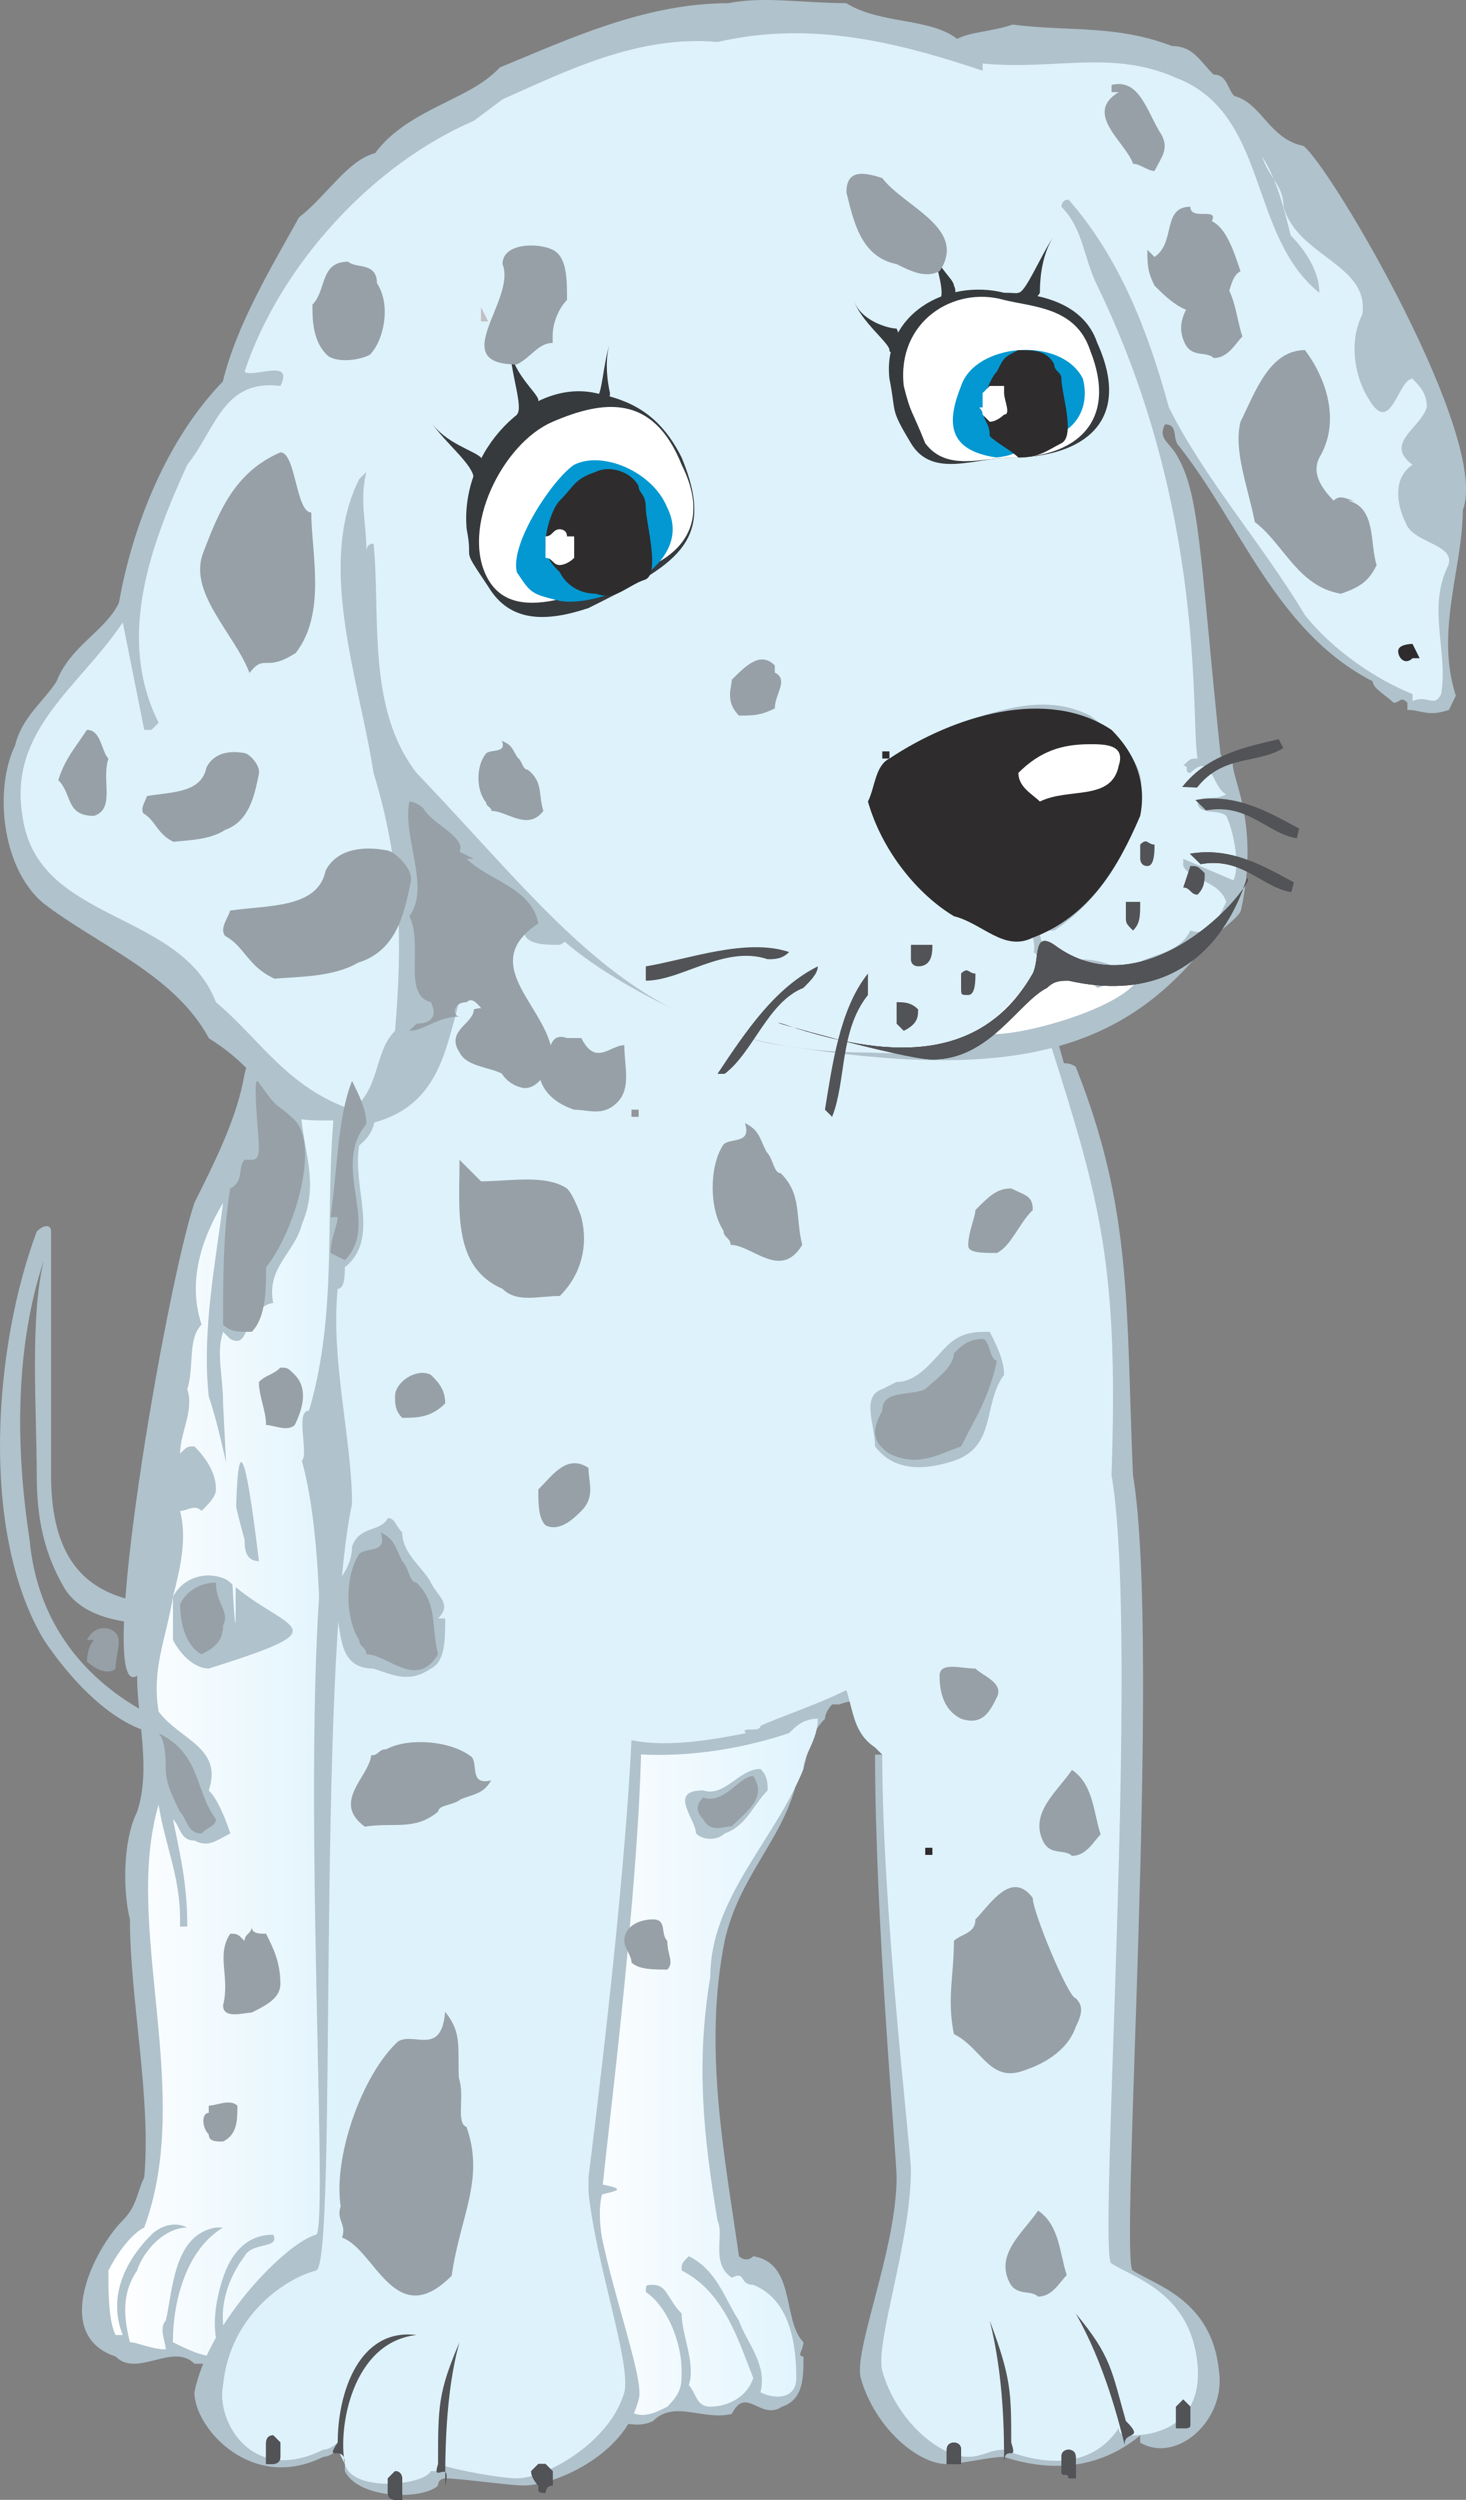 <?xml version="1.0" encoding="utf-8"?>
<!-- Generator: Adobe Illustrator 13.0.0, SVG Export Plug-In . SVG Version: 6.00 Build 14948)  -->
<!DOCTYPE svg PUBLIC "-//W3C//DTD SVG 1.1//EN" "http://www.w3.org/Graphics/SVG/1.1/DTD/svg11.dtd">
<svg version="1.1" id="Layer_1" xmlns="http://www.w3.org/2000/svg" xmlns:xlink="http://www.w3.org/1999/xlink" x="0px" y="0px"
	 width="68.773px" height="117.264px" viewBox="0 0 68.773 117.264" enable-background="new 0 0 68.773 117.264"
	 xml:space="preserve">
<rect x="0" y="0" width="68.773" height="117.264" fill="#808080" stroke="none"/>
<path fill="none" stroke="#FFFFFF" stroke-width="0" stroke-linecap="square" stroke-miterlimit="10" d="M10.128,75.583
	c-4.706,0.337-7.395,0.337-8.067-4.706c0-4.369,0-8.74,0-13.109C0.38,62.474-1.3,75.92,5.422,79.952
	c5.714,3.362,4.033-1.009,5.714-5.378"/>
<path fill="#B0C2CC" d="M10.464,75.92c-2.353,0.335-6.05,0.672-7.395-1.346c-1.008-1.68-1.345-3.361-1.345-5.378
	c0-3.025-0.336-7.396,0.336-10.084c-1.345,4.035-1.345,8.74-0.672,13.109c0.336,3.699,2.353,6.387,5.378,8.068
	c3.361,1.68,3.698-4.034,4.034-5.715c0.336-0.336,1.008,0,0.672,0.336c-0.672,1.682-0.336,6.051-2.689,6.387
	c-2.689,0.672-5.377-2.354-6.722-4.369c-3.025-5.043-2.353-13.781-0.336-19.16c0.336-0.336,0.672-0.336,0.672,0
	c0,3.697,0,7.395,0,11.429c0,5.378,3.025,6.387,7.731,6.05C10.801,75.246,10.801,75.92,10.464,75.92L10.464,75.92z"/>
<path fill="#B0C2CC" d="M29.624,7.347c-4.37,1.008-8.74,4.034-10.42,8.403c-2.353,1.681-4.034,4.37-5.042,7.059
	c-0.672,1.008-2.017,1.344-2.689,2.353c-2.017,2.017-4.034,5.042-2.017,8.067c1.681,1.681,4.37,3.362,5.379,5.714
	c1.008,1.009,1.344,2.353,2.353,3.698c-0.672,0.672-1.681,1.344-2.353,2.689c-1.009,0.336-1.345,1.344-2.017,2.017
	c-0.337,1.008-1.009,1.68-1.345,3.025c-0.336,2.016-1.345,4.033-2.353,6.05c-1.345,4.034-4.706,23.529-2.689,22.185
	c0,2.018,0.672,4.37,0,6.387c-0.672,1.346-0.672,3.697-0.336,5.043c0,3.697,1.009,8.403,0.672,12.101
	c-0.336,0.673-0.336,1.345-1.008,2.017c-1.344,1.344-3.361,5.378-0.336,6.387c1.008,1.008,2.689-0.672,3.698,0.336
	c0.671,0,1.008,0,1.344,0.336c0.336-0.336,0.672,0,1.345,0c0,0.673,0,1.346,0.336,2.018c3.698,0,7.395-0.336,10.757-0.336
	c1.68-0.336,3.025,0,3.697,1.344c1.345-1.68,2.689,0,4.034-0.672c1.008-1.008,2.353,0,3.697-0.336
	c0.672-1.345,1.345,0.336,2.353-0.336c1.009-0.336,1.009-1.346,1.009-2.354c-0.336,0,0-0.336,0-0.672
	c-1.009-1.01-0.336-3.697-2.354-4.034c-0.336,0.337-0.672,0-0.672,0c-0.672-4.706-1.681-9.748-0.672-14.79
	c0.672-3.025,2.689-4.705,3.362-7.395c0.672-1.009,0.336-2.018,1.345-3.025c0-0.336,0.336-0.673,0.336-0.673
	c0.336,0,0.336,0,0.336,0c1.681-0.672,4.033,0.673,4.033,2.689c1.009,1.681,2.017,4.706,2.017,6.387v19.159
	c0,0.336-0.335,0.672-0.335,1.009v4.034c1.008,0.336,2.352,0.336,3.697,0.336l0.336-1.008l0,0c0-2.018,2.354-4.035,4.033-4.035
	c0-0.336,0-0.672,0-1.008c-0.336,0-1.008,0-1.68,0c-0.672-2.354-0.337-5.378-0.337-8.066c0-11.43,0-22.521,0-33.95
	c-1.009-1.345-1.009-3.025-1.009-5.042c1.009,0.672,0,0-0.336-0.337c-1.681-3.025-4.705-7.731,0.336-9.412
	c-0.336-1.344-0.672-2.353-1.008-3.698c0-0.336-0.336-0.336-0.336-0.672v-2.017h-0.336c-0.337-0.672,0.672-0.672,1.008-1.008
	c1.681,0.336,2.018-0.672,3.025-2.017l0.672,1.008c0.336-0.672-0.672-0.672-0.672-1.344s0.336-1.681,0.336-2.689
	c0.672,0,1.008,0.336,1.681,0.672c0-1.008-2.017-0.336-1.681-1.681c0-1.344,0-1.344,1.344-1.344h-1.68
	c-0.336-2.354-1.928-26.213-1.928-28.567c0.672-1.344,12.012,23.524,12.348,21.507c1.009-2.352,3.697-4.706,2.354-7.73
	c-0.673-1.345-1.345-3.025-3.361-3.698c-0.673-0.672-5.043-5.714-5.379-5.714c-0.336-0.672-0.336-1.344-1.344-1.344
	c-1.346-1.345-5.379-2.689-7.396-1.681c-1.008-1.008-2.688-1.344-3.697-2.353c-1.68,0-3.024-0.672-4.369-0.672
	c-2.689-0.672-6.05,0.336-8.404,0.672C30.633,7.011,29.96,7.011,29.624,7.347L29.624,7.347z"/>
<linearGradient id="SVGID_1_" gradientUnits="userSpaceOnUse" x1="5.086" y1="78.925" x2="16.851" y2="78.925">
	<stop  offset="0" style="stop-color:#FFFFFF"/>
	<stop  offset="1" style="stop-color:#DFF3FD"/>
</linearGradient>
<path fill="url(#SVGID_1_)" d="M14.834,49.364L14.834,49.364L14.834,49.364l-0.672,1.681c-0.336,2.353,1.008,4.034,0,6.386
	c-0.336,1.345-1.681,2.018-1.344,3.698c-0.337,0-0.673,0.336-1.009,0.672c-0.336,0.673-0.336,1.346-1.008,1.009l-0.336-0.336
	c-0.336,1.009,0,2.017,0,3.36c1.345,26.892-0.336-9.411,1.681,7.396c-0.672,0-0.672-0.673-0.672-1.01
	c-0.672-2.353-1.008-4.705-1.681-6.722c-0.336-3.025,0.336-6.387,0.673-9.076c-1.009,1.681-1.681,3.697-1.009,5.714
	c-0.672,0.673-0.335,2.018-0.672,3.025c0.337,1.009-0.336,2.018-0.336,3.025c0.336-0.336,0.336-0.336,0.673-0.336
	c0.671,0.672,1.008,1.345,1.008,2.017c0,0.337-0.336,0.672-0.672,1.009c-0.335-0.337-0.672,0-1.008,0
	c0.336,1.344,0,2.689-0.336,4.033c0.336-0.672,1.009-1.008,1.68-1.008c0,0,0.673,0,1.009,0.336c2.689,2.354,5.377,2.017-1.009,4.033
	c-0.671,0-1.344-0.672-1.68-1.344V74.91c-0.336,2.018-1.008,3.361-0.672,5.379c1.008,1.344,3.025,1.68,2.353,3.697
	c0.336,0.336,0.673,1.008,1.009,2.018c-0.673,0.336-1.009,0.672-1.681,0.336c-0.673,0-0.673-0.674-1.009-1.01
	c0.336,1.682,0.672,3.025,0.672,5.043H8.447v-0.336c0-2.018-0.672-3.361-1.008-5.379C5.758,90.373,9.12,98.104,6.767,104.49
	c-0.672,0.336-1.344,1.345-1.681,2.017c0,1.009,0,2.353,0.336,3.025h0.336c-0.672-1.681,0-3.36,1.345-4.706
	c0.336-0.336,1.008-0.672,1.68-0.336l0,0c-1.008,0-2.017,1.008-2.353,2.017c-0.672,1.009-0.672,2.017-0.336,3.362
	c0.336,0,1.009,0.336,1.681,0.336c0-0.336-0.336-1.009,0-1.346c0.336-1.344,0.336-4.033,2.353-4.369h0.336
	c-1.681,1.008-2.353,3.361-2.353,5.379c0.672,0.336,1.344,0.672,2.017,0.672h0.336c-0.673-1.009-0.336-2.689,0-3.697
	c0.336-1.009,1.008-2.018,2.354-2.018c0.335,0.672-1.009,0.336-1.345,1.009c-1.008,1.345-1.345,3.024-0.672,4.37
	c0.336-0.673,0.672,0.672,1.344,0.336c0.336-1.345,1.345-2.689,2.689-3.361c0.672,0.336,0.672-0.336,1.344-0.673
	c0.673-2.017-1.008-4.369-0.672-6.722c0-1.682,0-4.034-0.336-5.379c-0.672-6.723,0.673-19.832-1.008-25.883
	c0.336-0.336-0.336-2.353,0.336-2.353c1.68-5.714,0.336-11.429,1.68-17.143l0.673-1.344c-0.336,0-1.008-0.673-1.345-0.336
	C14.834,48.02,15.506,49.028,14.834,49.364L14.834,49.364z"/>
<linearGradient id="SVGID_2_" gradientUnits="userSpaceOnUse" x1="26.385" y1="96.953" x2="38.364" y2="96.953">
	<stop  offset="0" style="stop-color:#FFFFFF"/>
	<stop  offset="1" style="stop-color:#DFF3FD"/>
</linearGradient>
<path fill="url(#SVGID_2_)" d="M37.019,81.297c-3.025,1.008-6.386,1.345-9.412,0.672c-0.672,2.018-0.336,4.371-1.008,6.387
	c-0.672,4.707,0.336,10.085,1.681,14.455c-0.336,1.008,0,2.688,0.336,4.033c-0.336,1.68,0.336,4.033-0.672,6.051c0,0,0,0,0.336,0
	h0.336c0.336-0.673,0-1.009-0.336-1.682c0.672-0.336,0-0.672,0.336-1.008c0.336,0.672,0,1.681,0.672,2.354c0,0-0.336,0,0,0.336
	c0.672,0.672,1.345,0.336,2.016,0c0.673-0.673,0.673-1.009,0.673-1.682c0-1.344-0.673-3.025-1.681-3.697
	c0-0.336,0-0.336,0.337-0.336c0.671,0,0.671,0.672,1.344,1.344c0,1.009,0.672,2.354,0.336,3.362
	c0.336,0.336,0.336,1.009,1.008,1.009s1.681-0.336,2.017-1.346c-0.672-1.68-1.344-4.033-3.361-5.042c0-0.335,0-0.335,0.336-0.672
	c1.345,0.672,1.681,2.017,2.353,3.024c0.336,1.01,1.345,2.018,1.009,3.362c0.672,0.337,1.681,0.337,1.681-0.673
	c0-1.68-0.337-3.697-2.018-4.369c-0.672,0-0.336-0.673-1.008-0.336c-1.009-0.672-0.336-2.018-0.672-2.689
	c-0.672-4.033-1.009-7.395-0.336-11.429c0-3.697,3.025-6.386,4.37-9.748c0-0.673,0.673-1.345,0.673-2.353
	C37.691,80.625,37.355,80.961,37.019,81.297L37.019,81.297z"/>
<path fill-rule="evenodd" clip-rule="evenodd" fill="#B0C2CC" d="M29.96,77.936c0.672,5.379-1.345,21.177-1.681,24.538
	c1.681,0.337-0.336,0.337-0.336,0.673c0.336,3.36,2.353,8.402,2.017,9.412c-0.672,2.688-4.034,4.033-5.378,4.033
	c-0.672,0-3.025-0.336-3.698-0.336c0,0-0.335,0-0.335,0.336c-0.673,0.672-3.698,0.672-4.371-0.673c0-0.336,0-0.673,0-1.009
	c0,0,0,0-0.335,0c0,0-0.336,0.336-0.673,0.336c-3.361,1.682-6.05-1.344-6.05-3.024c0.671-3.362,4.37-7.06,5.714-7.396
	c0.672-0.336-1.009-26.555,0.672-34.286c-0.336-3.36,0-6.386,0.336-9.747c0.335-0.336,0.335-0.673,0.672-1.009
	c1.681-1.681,0-4.034,0.672-6.05c1.68-1.345-0.336-3.025-0.672-4.37c1.345-1.681,1.008-3.698,2.353-5.379
	c1.682,0.336,2.017-1.68,2.689-2.688c0.672,0.672,1.345,0.336,2.017,0c1.008,0.336,1.345,1.008,1.345,2.353
	c0,0.672,1.008,0.672,1.68,0.672c1.008-0.336,1.681-1.344,1.008-2.353l0,0c0-0.672-0.672-2.016-0.672-3.025
	c0.336-0.336,1.008-0.672,1.008-1.344c1.681,1.344,2.353,3.361,3.361,5.042c1.009,1.344-1.344,1.68-1.68,3.025l0,0
	c0.672-0.672,1.345-1.345,2.353-1.681c0.672,1.009,2.353,2.354,3.698,2.017c0,0.336-0.337,0.672-0.337,1.008
	c0.673-0.336,0.673-0.672,1.009-1.344c0.336,0,0.672,0.336,1.009,0c1.009-0.336,2.017-0.336,3.024,0.336
	c2.689-0.336,5.379-0.672,7.731-1.008l-0.337,0.336c0,1.344-0.336,3.025-0.671,4.37l0.671,0.673c1.01,0.672,1.682-1.009,2.689-0.336
	c2.689,6.723,2.354,11.428,2.689,19.16c1.345,8.067-0.672,37.311,0,37.311c1.008,0.673,3.697,1.345,4.034,4.706
	c0.336,2.354-2.017,4.37-3.698,3.361v-0.336c-2.016,1.681-4.369,1.681-6.386,1.008c-0.673,0-2.017,0.337-2.689,0.337
	c-1.345,0-3.361-1.681-4.034-4.034c-0.336-1.344,1.682-6.051,1.682-9.411c0-1.009-1.009-12.101-1.009-19.833
	c-0.336,0,0.672,0,0.672,0c-1.345-1.344-1.008-2.688-2.353-4.033h-0.336c0,0.336,0,0.336,0,0.672c-1.681-1.008-3.025,0-4.706,0.337
	C32.985,77.936,31.304,77.6,29.96,77.936L29.96,77.936z"/>
<path fill="#2E2C2C" d="M40.38,52.726c-0.336,0.672,0.337,1.008,0.337,1.681c0.336,0.336,1.008-0.336,1.008-0.672
	c0-0.672,0.337-1.345-0.335-2.017C41.053,51.717,40.717,52.389,40.38,52.726L40.38,52.726z"/>
<path fill="#2E2C2C" d="M21.22,55.415c-0.671,1.345,0,2.689,0.336,3.697c1.008,1.008,1.681,2.017,2.69,2.017
	c1.344,0,2.352,0,3.024-0.672c1.008-1.681,0.672-3.362,0-4.707c-1.008-1.008-2.017-0.672-3.361-1.008
	c-1.008,1.008-1.008-1.008-2.353-0.672L21.22,55.415z"/>
<path fill-rule="evenodd" clip-rule="evenodd" fill="#DEF2FB" d="M29.624,81.633c-0.336,7.059-1.681,17.816-2.017,20.505v0.336
	v0.337c0.336,3.361,2.017,8.066,1.681,9.411c-0.672,2.353-3.697,4.034-5.042,4.034c-0.673,0-2.69-0.337-3.698-0.673
	c0,0.336,0,0.336-0.337,0.336c-0.336,0.673-3.697,1.009-4.034-0.336c-0.335-0.673-0.335-0.673-0.335-1.009l0,0
	c0,0-0.336,0.336-0.673,0.336c-3.361,1.682-5.042-1.344-4.706-3.024c0.336-3.362,3.025-5.042,4.37-5.379
	c1.008-0.335,0-27.899,1.68-35.967c0-3.024-1.008-6.722-0.672-10.083c0.335,0,0.335-0.673,0.335-1.008
	c1.681-1.345,0.336-3.698,0.673-5.715c1.681-1.345,0-3.025-0.336-4.37c1.008-1.681,1.008-3.698,2.353-5.379
	c1.682,0.336,2.017-1.68,2.689-2.688c0.336,0.672,1.008,0.336,1.681,0c1.009,0.336,1.344,1.008,1.344,2.353
	c0,0.672,1.009,0.672,1.681,0.672c0.672-0.336,1.344-1.344,1.008-2.353l0,0c0-0.672-0.672-2.016-0.672-3.025
	c0.336-0.336,1.008-0.672,1.008-1.344c1.681,1.344,2.354,3.025,3.362,4.706c0.672,1.68-1.681,2.017-2.017,3.361h0.336
	c0.672-0.672,1.008-1.345,2.016-1.681c1.009,1.009,2.354,2.354,4.034,1.681c0,0.672-0.672,1.008-0.336,1.344
	c0.336-0.336,0.336-1.008,0.673-1.344c0.336,0,0.672,0,1.008,0c1.009-0.336,2.018-0.336,3.361,0c2.354,0,4.706-0.336,7.395-1.008
	l-0.335,0.672c0,1.344-0.374,2.573-0.71,3.917l0.791-0.153c1.361,0.222,1.425-0.447,2.098-0.111
	c2.353,7.396,3.199,10.465,2.863,20.213c1.344,7.731-0.672,36.976,0,36.976c1.008,0.672,3.697,1.344,4.033,4.705
	c0.336,3.697-3.361,3.361-3.361,3.361s-0.336,0-0.336-0.336c-1.345,2.017-3.697,1.681-5.378,1.008c-0.673,0-1.009,0.336-1.682,0.336
	c-1.345,0-3.36-1.68-4.032-4.033c-0.337-1.344,1.344-6.051,1.344-9.412c0-1.008-1.344-12.1-1.344-19.496
	c-0.337-0.336-0.337-0.336-0.337-0.336c-1.009-0.672-1.009-1.68-1.345-2.688c-1.344,0.672-3.361,1.345-4.033,1.681
	c0,0.336-1.009,0-0.673,0.336C33.321,81.633,31.304,81.969,29.624,81.633L29.624,81.633z"/>
<path fill="#B0C2CC" d="M41.39,65.162c-1.01,0.337-0.337,1.682-0.337,2.689c1.009,1.345,2.688,1.008,3.697,0.672
	c2.017-0.672,1.345-2.689,2.354-4.033c0-0.672-0.337-1.344-0.673-2.017c-0.672,0-1.344,0-2.017,0.673
	c-0.673,0.672-1.345,1.68-2.353,1.68L41.39,65.162z"/>
<path fill="#2E2C2C" d="M19.54,64.826c0,0.336-0.673,0-0.336,0.673c-0.337,0.335,0,0.335,0,0.672c0.672,0,0.672-0.672,1.008-0.672
	C20.549,64.826,19.876,64.826,19.54,64.826L19.54,64.826z"/>
<path fill="#2E2C2C" d="M25.591,70.205l0.336,1.008c0.672,0,0.672-1.008,1.344-1.008l-0.336-1.009
	C26.599,69.196,25.927,69.532,25.591,70.205L25.591,70.205z"/>
<path fill="#B0C2CC" d="M16.515,72.558c0,0.673-0.336,1.345-1.008,2.017c0.672,1.346,0,3.697,2.017,3.697
	c1.009,0.336,1.681,0.672,2.689,0c0.672-0.336,0.672-1.344,0.672-2.352h-0.335c0.671-0.674,0-1.01-0.337-1.682
	c-0.336-0.672-1.345-1.344-1.345-2.354c-0.335-0.336-0.335-0.672-0.672-0.672C17.859,71.885,16.851,71.549,16.515,72.558
	L16.515,72.558z"/>
<path fill="#B0C2CC" d="M32.985,83.986c-1.681,0-0.336,1.344-0.336,2.018c0.336,0.336,1.009,0.336,1.345,0
	c1.008-0.338,1.344-1.346,2.017-2.018c0-0.336,0-0.672-0.336-1.009C34.666,82.978,33.994,84.322,32.985,83.986L32.985,83.986z"/>
<rect x="43.405" y="86.676" fill="#2E2C2C" width="0.336" height="0.336"/>
<path fill="#2E2C2C" d="M12.145,92.726l0.336-0.336l-0.336-0.336C12.145,92.39,11.809,92.39,12.145,92.726L12.145,92.726z"/>
<path fill-rule="evenodd" clip-rule="evenodd" fill="#2E2C2C" d="M12.481,114.574c0,0,0-0.336,0.337-0.336l0,0l0.335,0.336
	c0,0.336,0,0.672,0,0.672c0,0.337-0.335,0.337-0.335,0.337l0,0h-0.337C12.481,115.246,12.481,114.91,12.481,114.574L12.481,114.574z
	"/>
<path fill-rule="evenodd" clip-rule="evenodd" fill="#2E2C2C" d="M18.195,116.256l0.336-0.337l0,0c0.335,0,0.335,0.337,0.335,0.337
	c0,0.336,0,0.336,0,0.672v0.336c0,0,0,0-0.335,0c0,0-0.336,0-0.336-0.336C18.195,116.928,18.195,116.592,18.195,116.256
	L18.195,116.256z"/>
<path fill-rule="evenodd" clip-rule="evenodd" fill="#2E2C2C" d="M24.918,115.919l0.336-0.336c0.336,0,0.336,0,0.336,0l0.336,0.336
	c0,0.337,0,0.337,0,0.673c-0.336,0-0.336,0.336-0.336,0.336l0,0c-0.336,0-0.336,0-0.336-0.336
	C25.254,116.592,24.918,116.256,24.918,115.919L24.918,115.919z"/>
<polygon fill="#2E2C2C" points="44.75,40.961 45.087,40.625 44.75,40.625 44.75,40.625 "/>
<path fill="#2E2C2C" d="M50.802,46.339c0.335,0.336,0.335,0.336,0.335,0.336c1.009,0,1.681-0.672,2.017-0.672
	c0-0.672-1.008-1.008-1.008-2.017c-0.336-0.672-0.336-1.344-1.009-2.017l0.337-0.335C50.128,42.978,51.474,44.994,50.802,46.339
	L50.802,46.339z"/>
<rect x="29.624" y="52.053" fill="#939598" width="0.336" height="0.336"/>
<path fill="#B0C2CC" d="M68.296,32.632l-0.324,0.669c-0.976,0.335-1.301,0-1.949,0v-0.335c-0.326-0.334-0.326,0-0.65,0
	c-0.326-0.334-0.976-0.669-0.976-1.004c-4.55-2.344-6.175-7.367-9.099-11.051c-0.325-0.335,0-1.004-0.65-1.004
	c-0.324,0.669,0.17,0.813,0.52,1.385c1.115,1.826,1.094,4.476,2.08,14.02c0.066,0.647,1.3,0,1.949-0.335
	c-0.324,0.335-0.649,0.335-0.975,0.335c-1.299,0.335,1.113,2.203,0,7.368c-0.099,0.456-1.625,1.339-1.949,2.009
	c-3.899,4.689-9.1,6.028-19.498,4.354c-3.25-0.334-9.748-3.684-11.374-6.028c-5.849,1.004-2.275,8.372-8.124,9.712
	c0.326-0.335-3.574,0-3.25-0.335c-0.325,0-0.325-0.335-0.65-0.335c-1.3-1.34-1.95-2.344-3.574-3.349
	c-1.625-3.014-5.2-4.354-7.799-6.363c-1.949-1.674-2.275-5.358-1.3-7.367c0.325-1.34,1.3-2.01,1.95-3.014
	c0.649-1.674,2.275-2.344,2.925-3.684c0.65-3.684,2.274-7.703,4.874-10.382c0.65-2.678,2.275-5.357,3.575-7.702
	c1.3-1.005,2.275-2.68,3.575-3.015c0.975-1.339,2.599-2.009,3.899-2.679c0.65-0.335,1.299-0.669,1.95-1.339
	c3.25-1.34,6.824-3.014,10.724-3.014c1.625-0.335,3.575,0,5.524,0c1.625,1.004,3.899,0.669,5.199,1.674
	c0.649-0.335,1.626-0.335,2.6-0.67c2.601,0.335,4.875,0,7.475,1.005c0.975,0,1.3,0.669,1.95,1.339c0.65,0,0.65,0.67,0.975,1.005
	c1.299,0.335,1.624,2.009,3.25,2.344c1.299,1.004,8.773,13.73,7.475,17.079C68.622,26.605,67.321,29.619,68.296,32.632
	L68.296,32.632z"/>
<path fill="#DEF2FB" d="M22.229,5.667c-4.706,2.017-9.076,6.723-10.756,11.765c0.336,0.336,2.353-0.672,1.681,0.672
	c-2.689-0.336-3.025,2.017-4.37,3.698c-1.68,3.697-3.361,8.067-1.344,12.1l-0.336,0.336H6.767l-1.008-5.042
	c-2.017,3.025-5.378,5.042-4.706,9.076c0.672,5.042,7.395,4.37,9.076,8.739c2.017,1.681,3.362,4.034,6.387,5.042
	c1.345-1.008,1.008-2.689,2.017-3.697c0.335-4.034,0.335-7.731-1.009-12.101c-0.672-4.37-2.688-9.748-0.672-13.782l0.336-0.335
	c-0.336,1.345,0,2.353,0,3.698c0,0,0-0.336,0.336-0.336c0.336,3.361-0.336,7.731,2.017,10.756
	c7.059,7.395,10.42,12.773,20.504,13.109c2.018,0,4.37,0.336,6.387-0.672c0-0.672,1.344-1.681,1.008-1.681
	c0.673,1.681,2.354-5.042,0-1.008c0.336,0.672,1.346-1.008,1.01-2.017h-1.01c-2.688-1.68-6.386-3.361-5.714-6.722
	c0.337-1.681,2.017-2.353,3.362-3.362c2.017-0.672,4.033-1.344,6.05-0.336c1.345,1.008,2.688,2.354,2.353,3.698
	c-0.336,2.689-2.016,5.042-4.033,6.387h-0.672c0,1.008,0.672,1.008,1.344,1.344c1.009,0,1.682,0,2.689,0.672
	c0.672-1.008,2.354-0.672,3.025-2.017c1.008,0.335,1.345-0.672,1.681-1.345c-0.336-1.008-1.681-1.008-2.017-1.681v-0.336
	l2.353,1.008c0.336-0.672,0-2.353-0.336-3.025c-0.336-0.335-1.345,0-1.345-0.672c0.336-0.336,0.672,0,1.345-0.336
	c-0.673-0.336-0.673-2.017-1.681-1.008c-0.336,0,0-0.336-0.336-0.336c0.336-0.336,0.336-0.336,0.672-0.336
	c-0.336-1.681,0.48-11.506-4.705-22.185c-0.657-1.352-0.672-2.689-1.682-3.698c0,0,0-0.336,0.336-0.336
	c2.354,2.689,3.697,6.05,4.706,9.748c1.681,3.361,4.37,6.387,6.387,9.748c1.345,1.681,3.361,3.025,5.042,3.698v0.336
	c0.672-0.336,1.009,0.336,1.345-0.336c0.337-2.017-0.673-4.033,0.337-6.05c0.335-1.009-1.682-1.009-2.018-2.017
	c-0.336-0.672-0.672-2.018,0.336-2.689c-1.344-1.009,0.336-1.681,0.672-2.689c0-0.672-0.336-1.008-0.672-1.345
	c-0.672,0-1.008,2.689-2.017,1.008c-0.672-1.008-1.009-2.689-0.336-4.033c0.336-2.353-3.024-2.689-3.698-5.042
	c0-1.009-0.672-1.345-1.008-2.353c0.672,1.008,1.008,2.353,1.344,3.697c0.673,0.672,1.346,1.681,1.346,2.689
	C58.532,11.044,59.54,5.33,55.171,3.65c-3.025-1.345-5.715-0.336-9.076-0.672v0.336c-4.033-1.344-8.067-2.353-12.437-1.344
	c-3.697-0.336-7.059,1.344-10.084,2.689L22.229,5.667z"/>
<path fill="#C1C0C3" d="M22.565,15.079h0.337l-0.337-0.672C22.565,14.406,22.565,14.742,22.565,15.079L22.565,15.079z"/>
<path fill="#FFFFFF" d="M28.616,23.818h0.336H28.616c1.008-1.008,0.336-2.017,0-3.025l-0.672-1.008
	C28.616,20.792,29.288,22.473,28.616,23.818L28.616,23.818z"/>
<path fill="#FFFFFF" d="M45.422,17.431c-0.335,0.672,0,1.008,0.673,1.008l0,0C46.431,17.767,46.095,17.431,45.422,17.431
	L45.422,17.431z"/>
<path fill="#FFFFFF" d="M26.263,21.129c0,0.336,0,0.672,0,0.672l0.336,0.336C26.935,21.801,26.935,20.792,26.263,21.129
	L26.263,21.129z"/>
<path fill="#FFFFFF" d="M48.111,19.784c-0.337,0.336-1.008,1.008-1.345,1.008c1.008-0.336,2.018-0.672,2.689-2.017
	c0-0.672-1.008-1.008-1.682-1.68C48.448,18.104,48.111,18.775,48.111,19.784L48.111,19.784z"/>
<path fill="#2E2C2C" d="M60.548,23.146c0.338,0.336,0,1.345,0.338,1.681c0,0,0.335,0.336,0,0.336c0.672,0,1.344,2.017,2.688,1.345
	c0.336-0.672,0-1.345,0-1.681c-0.673-0.336-0.673-0.672-1.009-0.336c-1.008-0.336-1.345-1.345-2.018-2.018
	c-0.336-1.344,1.01-2.688,0.338-4.033C59.876,19.784,59.876,21.465,60.548,23.146L60.548,23.146z"/>
<path fill="#2E2C2C" d="M65.591,30.541c0,0.336,0.336,0.672,0.672,0.336h0.336l-0.336-0.672
	C66.263,30.205,65.591,30.205,65.591,30.541L65.591,30.541z"/>
<path fill="#2E2C2C" d="M40.717,37.6c0.673,2.353,2.353,4.369,4.033,5.378c1.345,0.336,2.354,1.681,3.698,1.008
	c2.688-1.008,4.033-3.361,5.041-5.714c0.336-1.68-0.336-3.025-1.344-4.034c-3.025-2.017-7.396-0.672-10.421,1.345
	C41.053,35.919,41.053,36.927,40.717,37.6L40.717,37.6z"/>
<rect x="41.39" y="35.247" fill="#2E2C2C" width="0.335" height="0.336"/>
<path fill="#FFFFFF" d="M47.774,36.255c0,0.672,0.674,1.008,1.01,1.345c1.344-0.672,3.361,0,3.697-1.681
	c0.336-1.009-0.672-1.009-1.345-1.009C49.792,34.91,48.784,35.247,47.774,36.255L47.774,36.255z"/>
<path fill-rule="evenodd" clip-rule="evenodd" fill="#363A3D" d="M21.893,24.826c-0.336-3.697,3.026-7.059,6.051-6.387
	c1.681,0.336,3.025,1.008,4.034,3.025c1.681,4.034-0.336,5.042-4.37,7.059c-2.016,0.672-3.697,0.672-4.705-1.009
	C21.557,25.499,22.229,26.507,21.893,24.826L21.893,24.826z"/>
<path fill-rule="evenodd" clip-rule="evenodd" fill="#363A3D" d="M41.725,17.767c-0.335-3.025,2.689-4.706,5.379-4.034
	c1.345,0,3.698,0.336,4.37,2.353c1.68,3.698-0.672,5.378-4.035,5.378c-1.68,0-3.697,1.008-4.705-0.672
	C41.725,19.112,42.062,19.448,41.725,17.767L41.725,17.767z"/>
<path fill-rule="evenodd" clip-rule="evenodd" fill="#FFFFFF" d="M42.397,18.104c-0.336-3.025,2.353-4.706,4.706-4.034
	c1.345,0.336,3.36,0.336,4.033,2.353c1.345,3.361-0.673,5.042-3.698,5.042c-1.344,0-3.024,0.672-4.033-0.672
	C42.733,19.112,42.733,19.448,42.397,18.104L42.397,18.104z"/>
<path fill-rule="evenodd" clip-rule="evenodd" fill="#FFFFFF" d="M25.927,19.784c2.353-1.009,4.706-1.345,6.05,2.017
	c1.008,2.017,0.672,3.697-1.344,4.706c-2.689,1.008-6.386,3.025-7.731,0.672C21.557,24.826,23.574,20.792,25.927,19.784
	L25.927,19.784z"/>
<path fill-rule="evenodd" clip-rule="evenodd" fill="#0398D2" d="M46.767,21.465c-2.353-0.336-2.353-1.681-1.68-3.361
	c0.672-2.017,4.705-2.353,5.715-0.336c0.335,1.345-0.338,2.353-1.346,2.689c-0.672,0.336-1.008,0.673-1.682,0.673
	C47.438,21.465,46.431,21.465,46.767,21.465L46.767,21.465z"/>
<path fill-rule="evenodd" clip-rule="evenodd" fill="#0398D2" d="M26.935,21.801c1.344-0.672,3.698,0.336,4.369,2.017
	c1.345,2.689-3.025,4.706-5.042,4.37c-1.344-0.336-1.344-0.336-2.016-1.345C23.91,25.499,25.927,22.473,26.935,21.801L26.935,21.801
	z"/>
<path fill-rule="evenodd" clip-rule="evenodd" fill="#2E2C2C" d="M27.943,22.137c0.672-0.336,1.681,0,2.017,0.672
	c0,0.336,0.335,0.336,0.335,1.008s0.673,3.025,0,3.361c-1.008,0.336-1.344,1.008-2.353,0.672c-0.672,0-1.345-0.336-1.681-1.008
	c-0.336-0.335-0.672-0.672-0.672-1.344s0.336-1.681,0.672-2.017C26.935,22.81,26.935,22.473,27.943,22.137L27.943,22.137z"/>
<path fill-rule="evenodd" clip-rule="evenodd" fill="#2E2C2C" d="M47.774,16.423c0.674,0,1.346,0,1.682,0.672
	c0,0.336,0.336,0.336,0.336,0.672c0,0.672,0.672,2.689,0,3.025s-1.008,0.672-2.018,0.672c-0.336-0.336-1.008-0.672-1.344-1.009
	c0-0.672-0.336-0.672-0.336-1.344c0-0.336,0.336-1.345,0.672-1.681C47.104,16.759,47.104,16.759,47.774,16.423L47.774,16.423z"/>
<path fill-rule="evenodd" clip-rule="evenodd" fill="#363A3D" d="M49.456,11.044c-0.672,1.009-0.672,2.354-0.672,2.689
	c-0.336,0.673-1.346,0-1.01,0C48.111,13.733,48.784,12.053,49.456,11.044L49.456,11.044z"/>
<path fill-rule="evenodd" clip-rule="evenodd" fill="#363A3D" d="M43.741,11.381c0,1.009,1.009,1.681,1.009,2.017
	c0.337,0.672-0.673,0.672-0.673,0.672C44.414,13.733,43.741,12.053,43.741,11.381L43.741,11.381z"/>
<path fill-rule="evenodd" clip-rule="evenodd" fill="#363A3D" d="M40.044,14.07c0.336,1.009,1.681,1.344,2.018,1.344
	c0.336,0.672-0.337,1.345-0.337,1.009C41.725,16.086,40.38,15.079,40.044,14.07L40.044,14.07z"/>
<path fill-rule="evenodd" clip-rule="evenodd" fill="#363A3D" d="M20.212,19.784c0.672,1.008,2.017,1.345,2.353,1.681
	c0.337,0.672-0.336,1.345-0.336,1.008C22.229,21.801,20.884,20.792,20.212,19.784L20.212,19.784z"/>
<path fill-rule="evenodd" clip-rule="evenodd" fill="#363A3D" d="M23.91,16.086c0,1.345,1.345,2.353,1.345,2.689
	c0,1.009-1.008,1.009-1.008,0.672C24.582,19.112,23.91,17.431,23.91,16.086L23.91,16.086z"/>
<path fill-rule="evenodd" clip-rule="evenodd" fill="#363A3D" d="M28.616,16.086c-0.336,1.009,0,2.353,0,2.353
	c0,0.672-1.009,0.336-0.672,0.336C28.279,18.439,28.279,17.095,28.616,16.086L28.616,16.086z"/>
<path fill-rule="evenodd" clip-rule="evenodd" fill="#FFFFFF" d="M26.263,24.826c0,0,0.336,0,0.336,0.336h0.336
	c0,0.336,0,1.008,0,1.008c-0.336,0.336-0.672,0.336-0.672,0.336c-0.336,0-0.336-0.336-0.672-0.336v-0.336c0-0.336,0-0.336,0-0.672
	C25.927,25.163,25.927,24.826,26.263,24.826L26.263,24.826z"/>
<path fill-rule="evenodd" clip-rule="evenodd" fill="#FFFFFF" d="M46.431,18.104c0.336,0,0.673,0,0.673,0c0,0.336,0,0.336,0,0.336
	c0,0.336,0.335,1.008,0,1.008c0,0-0.337,0.336-0.673,0.336l-0.336-0.336c0-0.336-0.336-0.336,0-0.336c0-0.336,0-0.672,0-0.672
	C46.431,18.104,46.431,18.104,46.431,18.104L46.431,18.104z"/>
<path fill="#FFFFFF" d="M46.095,48.356c0.336,0.672,7.059-1.008,7.395-2.689l-2.016,0.672c-0.337-0.336-0.337-0.336-0.337-0.672
	h-0.335c-0.674,0-1.01-1.345-2.018-0.672C48.784,45.667,48.111,46.339,46.095,48.356L46.095,48.356z"/>
<path fill-rule="evenodd" clip-rule="evenodd" fill="#2E2C2C" d="M36.683,48.02c4.034,1.344,9.076,2.353,11.766-2.354
	c0.336-0.672,0-2.017,1.008-1.345c4.033,3.026,8.739-2.017,9.076-3.025c0-1.008-1.009,6.387-8.404,4.706
	c-0.336,0-0.672,0-1.008,0.336c-1.346,0.672-2.689,3.361-5.379,3.361C42.397,49.7,35.338,47.684,36.683,48.02L36.683,48.02z"/>
<path fill-rule="evenodd" clip-rule="evenodd" fill="#2E2C2C" d="M44.414,114.91c0-0.336,0.336-0.336,0.336-0.336l0,0
	c0,0,0.337,0,0.337,0.336c0,0,0,0.336,0,0.673c0,0,0,0-0.337,0c0,0,0,0.336,0,0h-0.336C44.414,115.246,44.414,114.91,44.414,114.91
	L44.414,114.91z"/>
<path fill-rule="evenodd" clip-rule="evenodd" fill="#2E2C2C" d="M49.792,115.246c0-0.336,0.336-0.336,0.336-0.336l0,0
	c0,0,0.336,0,0.336,0.336c0,0.337,0,0.337,0,0.673v0.337c-0.336,0-0.336,0-0.336,0c0-0.337-0.336,0-0.336-0.337V115.246
	L49.792,115.246z"/>
<path fill-rule="evenodd" clip-rule="evenodd" fill="#2E2C2C" d="M55.171,112.895l0.336-0.336l0,0l0.336,0.336
	c0,0.336,0,0.672,0,0.672c0,0.336,0,0.336-0.336,0.336l0,0h-0.336C55.171,113.566,55.171,113.23,55.171,112.895L55.171,112.895z"/>
<g>
	<path fill-rule="evenodd" clip-rule="evenodd" fill="#525356" d="M19.54,109.532c-3.025,0.337-3.697,4.37-3.362,6.051
		c0-1.009-1.008,0-0.335-1.009C15.843,112.222,16.851,109.196,19.54,109.532L19.54,109.532z"/>
	<path fill="#525356" stroke="#2E2C2C" stroke-width="0" stroke-linecap="square" stroke-miterlimit="10" d="M12.481,114.574
		c0,0,0-0.336,0.337-0.336l0,0l0.335,0.336c0,0.336,0,0.672,0,0.672c0,0.337-0.335,0.337-0.335,0.337l0,0h-0.337
		C12.481,115.246,12.481,114.91,12.481,114.574L12.481,114.574z"/>
	<path fill="#525356" stroke="#2E2C2C" stroke-width="0" stroke-linecap="square" stroke-miterlimit="10" d="M18.195,116.256
		l0.336-0.337l0,0c0.335,0,0.335,0.337,0.335,0.337c0,0.336,0,0.336,0,0.672v0.336c0,0,0,0-0.335,0c0,0-0.336,0-0.336-0.336
		C18.195,116.928,18.195,116.592,18.195,116.256L18.195,116.256z"/>
	<path fill="#525356" stroke="#2E2C2C" stroke-width="0" stroke-linecap="square" stroke-miterlimit="10" d="M24.918,115.919
		l0.336-0.336c0.336,0,0.336,0,0.336,0l0.336,0.336c0,0.337,0,0.337,0,0.673c-0.336,0-0.336,0.336-0.336,0.336l0,0
		c-0.336,0-0.336,0-0.336-0.336C25.254,116.592,24.918,116.256,24.918,115.919L24.918,115.919z"/>
	<path fill="#525356" d="M30.296,45.331v0.672c1.681,0,3.698-1.681,5.715-1.008c0.336,0,0.672,0,1.008-0.336
		C35.002,43.985,32.313,44.994,30.296,45.331L30.296,45.331z"/>
	<path fill="#525356" stroke="#363A3D" stroke-width="0" stroke-linecap="square" stroke-miterlimit="10" d="M36.683,48.02
		c4.034,1.344,9.076,2.353,11.766-2.354c0.336-0.672,0-2.017,1.008-1.345c4.033,3.026,8.739-2.017,9.076-3.025
		c0-1.008-1.009,6.387-8.404,4.706c-0.336,0-0.672,0-1.008,0.336c-1.346,0.672-2.689,3.361-5.379,3.361
		C42.397,49.7,35.338,47.684,36.683,48.02L36.683,48.02z"/>
	<path fill="#525356" d="M45.087,46.339c0,0.336,0,0.336,0.335,0.336c0.337,0,0.337-0.672,0.337-1.008c-0.337,0-0.337-0.336-0.672,0
		V46.339z"/>
	<path fill="#525356" d="M42.733,44.994c0,0.336,0.336,0.336,0.336,0.336c0.672,0,0.672-0.672,0.672-1.009c-0.336,0-0.672,0-1.008,0
		V44.994z"/>
	<path fill="#525356" d="M42.062,48.02l0.336,0.336c0.672-0.336,0.672-0.672,0.672-1.008c-0.336-0.337-0.672-0.337-1.008-0.337
		V48.02z"/>
	<path fill="#525356" d="M55.507,41.633c0.336,0,0.336,0.335,0.672,0.335c0.336-0.335,0.336-0.672,0.336-1.008
		c-0.336-0.336-0.336-0.336-0.672-0.336L55.507,41.633z"/>
	<path fill="#525356" d="M53.489,40.289c0,0,0,0.336,0.336,0.336s0.336-0.672,0.336-1.008c-0.336,0-0.336-0.336-0.672,0V40.289z"/>
	<path fill="#525356" d="M52.817,42.978c0,0.336,0,0.336,0.336,0.672c0.336-0.336,0.336-0.672,0.336-1.345c-0.336,0-0.336,0-0.672,0
		V42.978z"/>
	<path fill="#525356" d="M33.658,50.373h0.336c1.344-1.009,2.017-3.362,3.698-4.034c0.336-0.336,0.673-0.672,0.673-1.008
		C36.347,46.339,35.002,48.356,33.658,50.373L33.658,50.373z"/>
	<path fill="#525356" d="M38.7,52.053l0.336,0.336c0.672-1.681,0.336-4.033,1.681-5.714c0-0.336,0-0.672,0-1.008
		C39.372,47.348,39.036,50.037,38.7,52.053L38.7,52.053z"/>
	<path fill-rule="evenodd" clip-rule="evenodd" fill="#525356" d="M21.557,109.869c-0.672,2.353-0.672,5.377-0.672,6.723
		c0.336-1.346-0.672,0-0.335-1.009C20.549,112.895,20.549,112.222,21.557,109.869L21.557,109.869z"/>
	<path fill-rule="evenodd" clip-rule="evenodd" fill="#525356" d="M46.431,108.859c0.673,2.689,0.673,5.379,0.673,6.724
		c0-1.009,0.671,0,0.335-1.009C47.438,112.222,47.438,111.549,46.431,108.859L46.431,108.859z"/>
	<path fill-rule="evenodd" clip-rule="evenodd" fill="#525356" d="M50.464,108.523c1.346,2.354,2.018,5.043,2.354,6.387
		c-0.336-1.008,1.008-0.336,0-1.344C52.146,111.213,52.146,110.541,50.464,108.523L50.464,108.523z"/>
	<path fill="#525356" stroke="#2E2C2C" stroke-width="0" stroke-linecap="square" stroke-miterlimit="10" d="M44.414,114.91
		c0-0.336,0.336-0.336,0.336-0.336l0,0c0,0,0.337,0,0.337,0.336c0,0,0,0.336,0,0.673c0,0,0,0-0.337,0c0,0,0,0.336,0,0h-0.336
		C44.414,115.246,44.414,114.91,44.414,114.91L44.414,114.91z"/>
	<path fill="#525356" stroke="#2E2C2C" stroke-width="0" stroke-linecap="square" stroke-miterlimit="10" d="M49.792,115.246
		c0-0.336,0.336-0.336,0.336-0.336l0,0c0,0,0.336,0,0.336,0.336c0,0.337,0,0.337,0,0.673v0.337c-0.336,0-0.336,0-0.336,0
		c0-0.337-0.336,0-0.336-0.337V115.246L49.792,115.246z"/>
	<path fill="#525356" stroke="#2E2C2C" stroke-width="0" stroke-linecap="square" stroke-miterlimit="10" d="M55.171,112.895
		l0.336-0.336l0,0l0.336,0.336c0,0.336,0,0.672,0,0.672c0,0.336,0,0.336-0.336,0.336l0,0h-0.336
		C55.171,113.566,55.171,113.23,55.171,112.895L55.171,112.895z"/>
</g>
<g>
	<path fill="#96A0A6" d="M12.11,50.745c-0.278-0.385,0.035,2.652,0.035,2.989s0,0.672-0.336,0.672h-0.336
		c-0.336,0.336,0,1.008-0.672,1.344c-0.336,2.017-0.336,4.37-0.336,6.386c0.336,0.337,0.672,0.337,1.345,0.337
		c0.672-0.673,0.672-2.017,0.672-3.025c1.345-1.681,2.555-5.774,1.303-6.945C12.788,51.571,13.212,52.271,12.11,50.745z"/>
	<path fill="#96A0A6" d="M15.506,57.095h0.336c0,0.336-0.336,1.008-0.336,1.681l0.672,0.336c1.681-1.681-0.672-4.37,1.009-6.386
		c0-0.672-0.336-1.345-0.672-2.017C15.843,52.389,15.843,54.742,15.506,57.095L15.506,57.095z"/>
	<path fill="#96A0A6" d="M21.557,54.406c0,2.353-0.336,5.042,2.017,6.051c0.673,0.672,1.681,0.336,2.689,0.336
		c1.008-1.009,1.344-2.354,1.008-3.698c0,0-0.336-1.008-0.672-1.345c-1.008-0.672-2.689-0.336-4.034-0.336
		C22.229,55.079,21.893,54.742,21.557,54.406L21.557,54.406z"/>
	<path fill="#96A0A6" d="M45.759,56.759c0,0.336-0.337,1.008-0.337,1.68c0,0.336,0.673,0.336,1.345,0.336
		c0.672-0.336,1.008-1.345,1.682-2.017c0-0.672-0.337-0.672-1.01-1.009C46.767,55.75,46.431,56.087,45.759,56.759L45.759,56.759z"/>
	<path fill="#96A0A6" d="M44.75,63.482c0,0.672-1.009,1.344-1.345,1.68c-0.672,0.337-2.016,0-2.016,1.009
		c-0.337,0.673-0.673,1.345,0.335,2.017c1.345,0.672,2.353,0,3.362-0.336c0.672-1.344,1.344-2.353,1.68-4.033
		c-0.336,0-0.336-1.009-0.672-1.009C45.422,62.81,45.087,63.146,44.75,63.482L44.75,63.482z"/>
	<path fill="#96A0A6" d="M13.153,64.154c-0.335,0.336-0.672,0.336-1.008,0.672c0,0.673,0.336,1.345,0.336,2.018
		c0.337,0,1.009,0.336,1.345,0c0.336-0.673,0.672-1.682,0-2.354C13.49,64.154,13.49,64.154,13.153,64.154L13.153,64.154z"/>
	<path fill="#96A0A6" d="M18.532,65.499c0,0.335,0,0.672,0.335,1.009c0.673,0,1.345,0,2.017-0.674c0-0.672-0.335-1.008-0.672-1.344
		C19.54,64.154,18.532,64.826,18.532,65.499L18.532,65.499z"/>
	<path fill="#96A0A6" d="M12.818,65.162c0,0.672,0,1.009,0.335,1.346c0.336-0.337,0.336-1.009,0.672-1.346
		C13.49,64.49,13.153,64.826,12.818,65.162L12.818,65.162z"/>
	<path fill="#96A0A6" d="M25.254,69.868c0,0.672,0,1.345,0.336,1.681c0.672,0.336,1.344-0.336,1.68-0.672
		c0.672-0.672,0.336-1.345,0.336-2.018C26.599,68.188,25.927,69.196,25.254,69.868L25.254,69.868z"/>
	<path fill="#96A0A6" d="M16.851,72.895c-0.673,1.008-0.673,3.025,0,4.033c0,0.336,0.336,0.336,0.336,0.672
		c1.008,0,2.353,1.681,3.362,0c-0.337-1.345,0-2.354-1.009-3.361c-0.336,0-0.336-0.672-0.673-1.008
		c-0.335-0.673-0.335-1.01-1.008-1.346C18.195,72.895,17.187,72.558,16.851,72.895L16.851,72.895z"/>
	<path fill="#96A0A6" d="M8.447,75.246c0,1.009,0.336,2.018,1.008,2.354c0.672-0.336,1.009-0.672,1.009-1.345
		c0.336-0.672-0.336-1.009-0.336-2.017C9.456,74.238,8.783,74.574,8.447,75.246L8.447,75.246z"/>
	<path fill="#96A0A6" d="M44.077,78.607c0,1.01,0.337,1.682,1.01,2.018c1.008,0.336,1.344-0.336,1.68-1.008
		c0.337-0.674-0.672-1.01-1.008-1.346C45.087,78.271,44.077,77.936,44.077,78.607L44.077,78.607z"/>
	<path fill="#96A0A6" d="M4.078,76.928h0.336c-0.336,0.336-0.336,1.008-0.336,1.008c0.336,0.336,1.008,0.672,1.344,0.336
		c0-0.672,0.336-1.344,0-1.68C5.086,76.255,4.414,76.255,4.078,76.928L4.078,76.928z"/>
	<path fill="#96A0A6" d="M7.775,82.978c0,0.673,0.336,1.345,0.672,2.017c0.336,0.336,0.336,1.01,1.008,1.01
		c0.336-0.338,0.672-0.338,0.672-0.674c-1.008-1.344-0.672-3.025-2.689-4.033C7.775,81.633,7.775,82.642,7.775,82.978L7.775,82.978z
		"/>
	<path fill="#96A0A6" d="M32.985,84.322c-0.336,0.336-0.336,0.672,0,1.008c0.336,0.674,1.008,0.336,1.345,0.336
		c0.672-0.672,1.681-1.344,1.008-2.352C34.666,83.314,33.994,84.658,32.985,84.322L32.985,84.322z"/>
	<path fill="#96A0A6" d="M45.759,90.037c0,0.672-0.672,0.672-1.009,1.008c0,1.681-0.336,2.689,0,4.369
		c1.345,0.673,1.681,2.354,3.361,1.682c1.009-0.336,2.017-1.009,2.353-2.018c0.338-0.672,0.338-1.008,0-1.344
		c-0.336,0-2.016-4.033-2.016-4.706C47.438,87.684,46.431,89.364,45.759,90.037L45.759,90.037z"/>
	<path fill="#96A0A6" d="M29.288,91.045c0,0.336,0.336,0.672,0.336,1.009c0.336,0.336,1.009,0.336,1.68,0.336
		c0.336-0.336,0-0.673,0-1.345c-0.335-0.336,0-1.008-0.671-1.008C29.96,90.037,29.288,90.373,29.288,91.045L29.288,91.045z"/>
	<path fill="#96A0A6" d="M11.473,91.045c-0.336-0.336-0.336-0.336-0.672-0.336c-0.673,1.008,0,2.017-0.336,3.361
		c0,0.672,1.008,0.336,1.345,0.336c0.672-0.336,1.344-0.672,1.344-1.344c0-1.009-0.335-1.682-0.672-2.354
		c-0.336,0-0.672,0-0.672-0.336C11.809,90.709,11.473,90.709,11.473,91.045L11.473,91.045z"/>
	<path fill="#96A0A6" d="M10.801,93.734c0.672,0.336,1.344,0,1.68-0.336c0.337-0.673,0-1.345-0.336-1.682
		c0,0.337-0.672-0.336-1.008,0c0-0.336,0.336-0.336-0.336-0.336C10.464,92.054,10.801,93.063,10.801,93.734L10.801,93.734z"/>
	<path fill="#96A0A6" d="M9.792,98.775v0.337c-0.336,0-0.336,0.673,0,1.009c0,0.336,0.336,0.336,0.673,0.336
		c0.672-0.336,0.672-1.008,0.672-1.682C10.801,98.44,10.128,98.775,9.792,98.775L9.792,98.775z"/>
	<path fill="#96A0A6" d="M25.254,50.037c0,1.008,0.672,1.681,1.681,2.017c0.672,0,1.344,0.336,2.017-0.336
		c0.672-0.672,0.336-1.681,0.336-2.689c-0.672,0-1.345,1.009-2.017-0.336c0,0-0.336,0-0.672,0
		C25.591,48.356,25.927,49.7,25.254,50.037L25.254,50.037z"/>
	<path fill="#96A0A6" d="M21.557,49.364c0.336,0.672,1.345,0.672,2.017,1.009c0.673-0.336,1.345-0.673,1.345-1.345l0,0
		c-0.336,0-0.672-0.336-0.672-0.672v0.336c-0.673-0.336-1.009-1.681-2.018-1.344C22.229,48.02,20.884,48.356,21.557,49.364
		L21.557,49.364z"/>
	<path fill="#96A0A6" d="M52.146,4.322h0.336c-1.68,1.008,0.336,2.353,0.672,3.361c0.336,0,0.672,0.336,1.008,0.336
		c0.337-0.672,0.673-1.008,0.337-1.681c-0.673-1.008-1.009-2.688-2.353-2.353V4.322z"/>
	<path fill="#96A0A6" d="M39.708,9.027c0.336,1.345,0.672,3.026,2.354,3.362c0.672,0.335,1.344,0.672,2.016,0.335
		c1.345-2.017-1.68-3.025-2.688-4.37C40.38,8.019,39.708,8.019,39.708,9.027L39.708,9.027z"/>
	<path fill="#96A0A6" d="M23.574,12.39c0.673,1.68-2.689,4.706,0.673,4.706c0.672-0.336,1.008-1.009,1.68-1.009V15.75
		c0-0.672,0.336-1.344,0.672-1.681c0-1.008,0-2.017-0.672-2.353C25.254,11.381,23.574,11.381,23.574,12.39L23.574,12.39z"/>
	<path fill="#96A0A6" d="M54.161,12.053l-0.336-0.336c0,0.673,0,1.008,0.336,1.681c0.673,0.672,1.682,1.681,2.689,1.008
		c1.009,0,0.673-1.345,1.345-1.681c-0.336-1.008-0.672-2.017-1.345-2.353c0.337-0.672-1.008,0-1.008-0.672
		C54.498,9.7,55.171,11.381,54.161,12.053L54.161,12.053z"/>
	<path fill="#96A0A6" d="M9.533,25.922L9.533,25.922c-0.723,1.882,1.449,3.763,2.173,5.645c0.725-0.941,0.725,0,2.172-0.941
		c1.449-1.882,0.725-4.704,0.725-6.585c-0.725,0-0.725-2.822-1.449-2.822C10.982,22.159,10.257,24.041,9.533,25.922L9.533,25.922z"
		/>
	<path fill="#96A0A6" d="M58.195,19.784c-0.336,1.345,0.337,3.025,0.673,4.706c1.344,1.008,2.018,3.025,4.033,3.361
		c1.009-0.336,1.345-0.672,1.681-1.344c-0.336-1.009,0-2.689-1.345-3.025c0,0,0,0,0.337,0c-0.337,0-0.673-0.336-1.009,0
		c-0.672-0.672-1.008-1.345-0.672-2.017c1.008-1.681,0.336-3.698-0.673-5.042C59.54,16.423,58.868,18.439,58.195,19.784
		L58.195,19.784z"/>
	<path fill="#96A0A6" d="M14.657,14.291c0,0.672,0,1.681,0.672,2.353c0.336,0.336,1.344,0.336,2.017,0
		c0.672-0.672,1.009-2.353,0.336-3.361c0-1.008-1.009-0.672-1.345-1.008C14.993,12.274,15.329,13.619,14.657,14.291L14.657,14.291z"
		/>
	<path fill="#96A0A6" d="M2.733,36.591c0.672,0.672,0.336,1.68,1.681,1.68c1.008-0.335,0.335-1.68,0.672-2.689
		c-0.336-0.336-0.336-1.345-1.008-1.345C3.406,35.247,3.069,35.583,2.733,36.591L2.733,36.591z"/>
	<path fill="#96A0A6" d="M34.33,31.885c0,0.336-0.336,1.008,0.336,1.681c0.672,0,1.009,0,1.681-0.336c0-0.672,0.672-1.345,0-1.681
		v-0.336C35.675,30.541,35.002,31.213,34.33,31.885L34.33,31.885z"/>
	<path fill="#96A0A6" d="M11.5,35.333c-0.606-0.123-1.454-0.083-1.82,0.684c-0.245,1.211-1.699,1.128-2.791,1.328
		c-0.041,0.202-0.324,0.565-0.163,0.808c0.564,0.324,0.645,0.971,1.411,1.336c0.646-0.079,1.697-0.077,2.426-0.561
		c1.132-0.402,1.377-1.614,1.582-2.624C12.227,35.901,11.703,35.374,11.5,35.333L11.5,35.333z"/>
	<path fill="#96A0A6" d="M19.204,37.6c-0.337,1.68,1.008,4.034,0,5.378c0.672,1.344-0.337,3.697,1.008,4.033
		c0.337,0.673,0,1.009-0.672,1.009l-0.336,0.336c0.672,0,1.345-0.672,2.353-0.672c-0.336,0-0.336-0.673,0.336-0.673
		c0.336-0.336,0.672,0.337,1.009,0.673c0.336,1.008,0,3.025,1.68,3.361c0.672,0,1.009-0.672,1.345-1.345
		c0-2.353-3.698-4.37-0.672-6.387c-0.336-1.68-2.353-2.017-3.362-3.025h0.336l-0.672-0.336c0.336-0.673-1.345-1.345-1.681-2.017
		C19.54,37.6,19.204,37.6,19.204,37.6L19.204,37.6z"/>
	<path fill="#96A0A6" d="M18.198,39.899c-0.985-0.2-2.357-0.168-2.926,0.949c-0.359,1.775-2.717,1.607-4.479,1.867
		c-0.06,0.296-0.508,0.821-0.239,1.184c0.924,0.495,1.074,1.45,2.327,2.01c1.044-0.096,2.747-0.061,3.912-0.749
		c1.821-0.556,2.179-2.332,2.479-3.813C19.392,40.757,18.527,39.965,18.198,39.899L18.198,39.899z"/>
	<path fill="#96A0A6" d="M18.667,95.766c-1.7,1.576-3.043,5.442-2.685,7.731c-0.224,0.644,0.29,0.822,0.066,1.468
		c1.542,0.535,2.481,4.471,5.143,1.785c0.38-2.757,1.566-4.512,0.694-6.979c-0.514-0.179-0.066-1.468-0.358-2.29
		c-0.066-1.467,0.158-2.112-0.646-3.113C20.723,96.479,19.405,95.299,18.667,95.766L18.667,95.766z"/>
	<path fill="#96A0A6" d="M33.937,53.69c-0.673,1.008-0.673,3.025,0,4.033c0,0.336,0.336,0.336,0.336,0.672
		c1.008,0,2.354,1.681,3.361,0c-0.336-1.345,0-2.353-1.008-3.361c-0.336,0-0.336-0.672-0.674-1.008
		c-0.335-0.672-0.335-1.009-1.008-1.345C35.28,53.69,34.272,53.354,33.937,53.69L33.937,53.69z"/>
	<path fill="#96A0A6" d="M22.81,35.334c-0.488,0.58-0.488,1.739,0,2.318c0,0.193,0.243,0.193,0.243,0.386
		c0.731,0,1.706,0.966,2.437,0c-0.244-0.773,0-1.353-0.731-1.932c-0.243,0-0.243-0.386-0.487-0.58
		c-0.243-0.386-0.243-0.58-0.731-0.773C23.784,35.334,23.053,35.141,22.81,35.334L22.81,35.334z"/>
	<path fill="#96A0A6" d="M22.13,82.421c-0.944-0.761-2.953-0.939-4.017-0.359c-0.334-0.03-0.365,0.305-0.7,0.274
		c-0.09,1.005-1.883,2.194-0.299,3.35c1.37-0.217,2.344,0.209,3.438-0.706c0.03-0.335,0.7-0.274,1.064-0.581
		c0.7-0.273,1.035-0.244,1.429-0.883C22.01,83.76,22.435,82.785,22.13,82.421L22.13,82.421z"/>
	<path fill="#96A0A6" d="M47.353,107.059L47.353,107.059c0.336,0.672,1.009,0.335,1.345,0.672c0.672,0,1.009-0.672,1.345-1.009
		c-0.336-1.009-0.336-2.353-1.345-3.024C48.024,104.705,46.681,105.713,47.353,107.059L47.353,107.059z"/>
	<path fill="#96A0A6" d="M48.942,86.385L48.942,86.385c0.337,0.672,1.01,0.336,1.346,0.672c0.672,0,1.008-0.672,1.344-1.008
		c-0.336-1.009-0.336-2.354-1.344-3.025C49.615,84.031,48.271,85.04,48.942,86.385L48.942,86.385z"/>
	<path fill="#96A0A6" d="M55.593,16.123L55.593,16.123c0.336,0.672,1.009,0.335,1.345,0.672c0.672,0,1.009-0.672,1.345-1.008
		c-0.336-1.008-0.336-2.353-1.345-3.025C56.265,13.77,54.921,14.778,55.593,16.123L55.593,16.123z"/>
</g>
<path fill="#525356" d="M60.692,41.392l-0.115,0.453c-1.4-0.231-2.288-1.659-4.254-1.309c-0.167-0.162-0.334-0.325-0.501-0.487
	C57.788,39.699,59.407,40.708,60.692,41.392L60.692,41.392z"/>
<path fill="#525356" d="M60.947,38.87l-0.115,0.453c-1.4-0.231-2.288-1.659-4.254-1.309c-0.167-0.162-0.334-0.325-0.501-0.487
	C58.043,37.176,59.662,38.186,60.947,38.87L60.947,38.87z"/>
<path fill="#525356" d="M60.692,41.392l-0.115,0.453c-1.4-0.231-2.288-1.659-4.254-1.309c-0.167-0.162-0.334-0.325-0.501-0.487
	C57.788,39.699,59.407,40.708,60.692,41.392L60.692,41.392z"/>
<path fill="#525356" d="M59.986,34.674l0.216,0.415c-1.199,0.76-2.812,0.286-4.045,1.856c-0.232-0.01-0.466-0.021-0.698-0.03
	C56.692,35.344,58.572,35.019,59.986,34.674L59.986,34.674z"/>
</svg>
